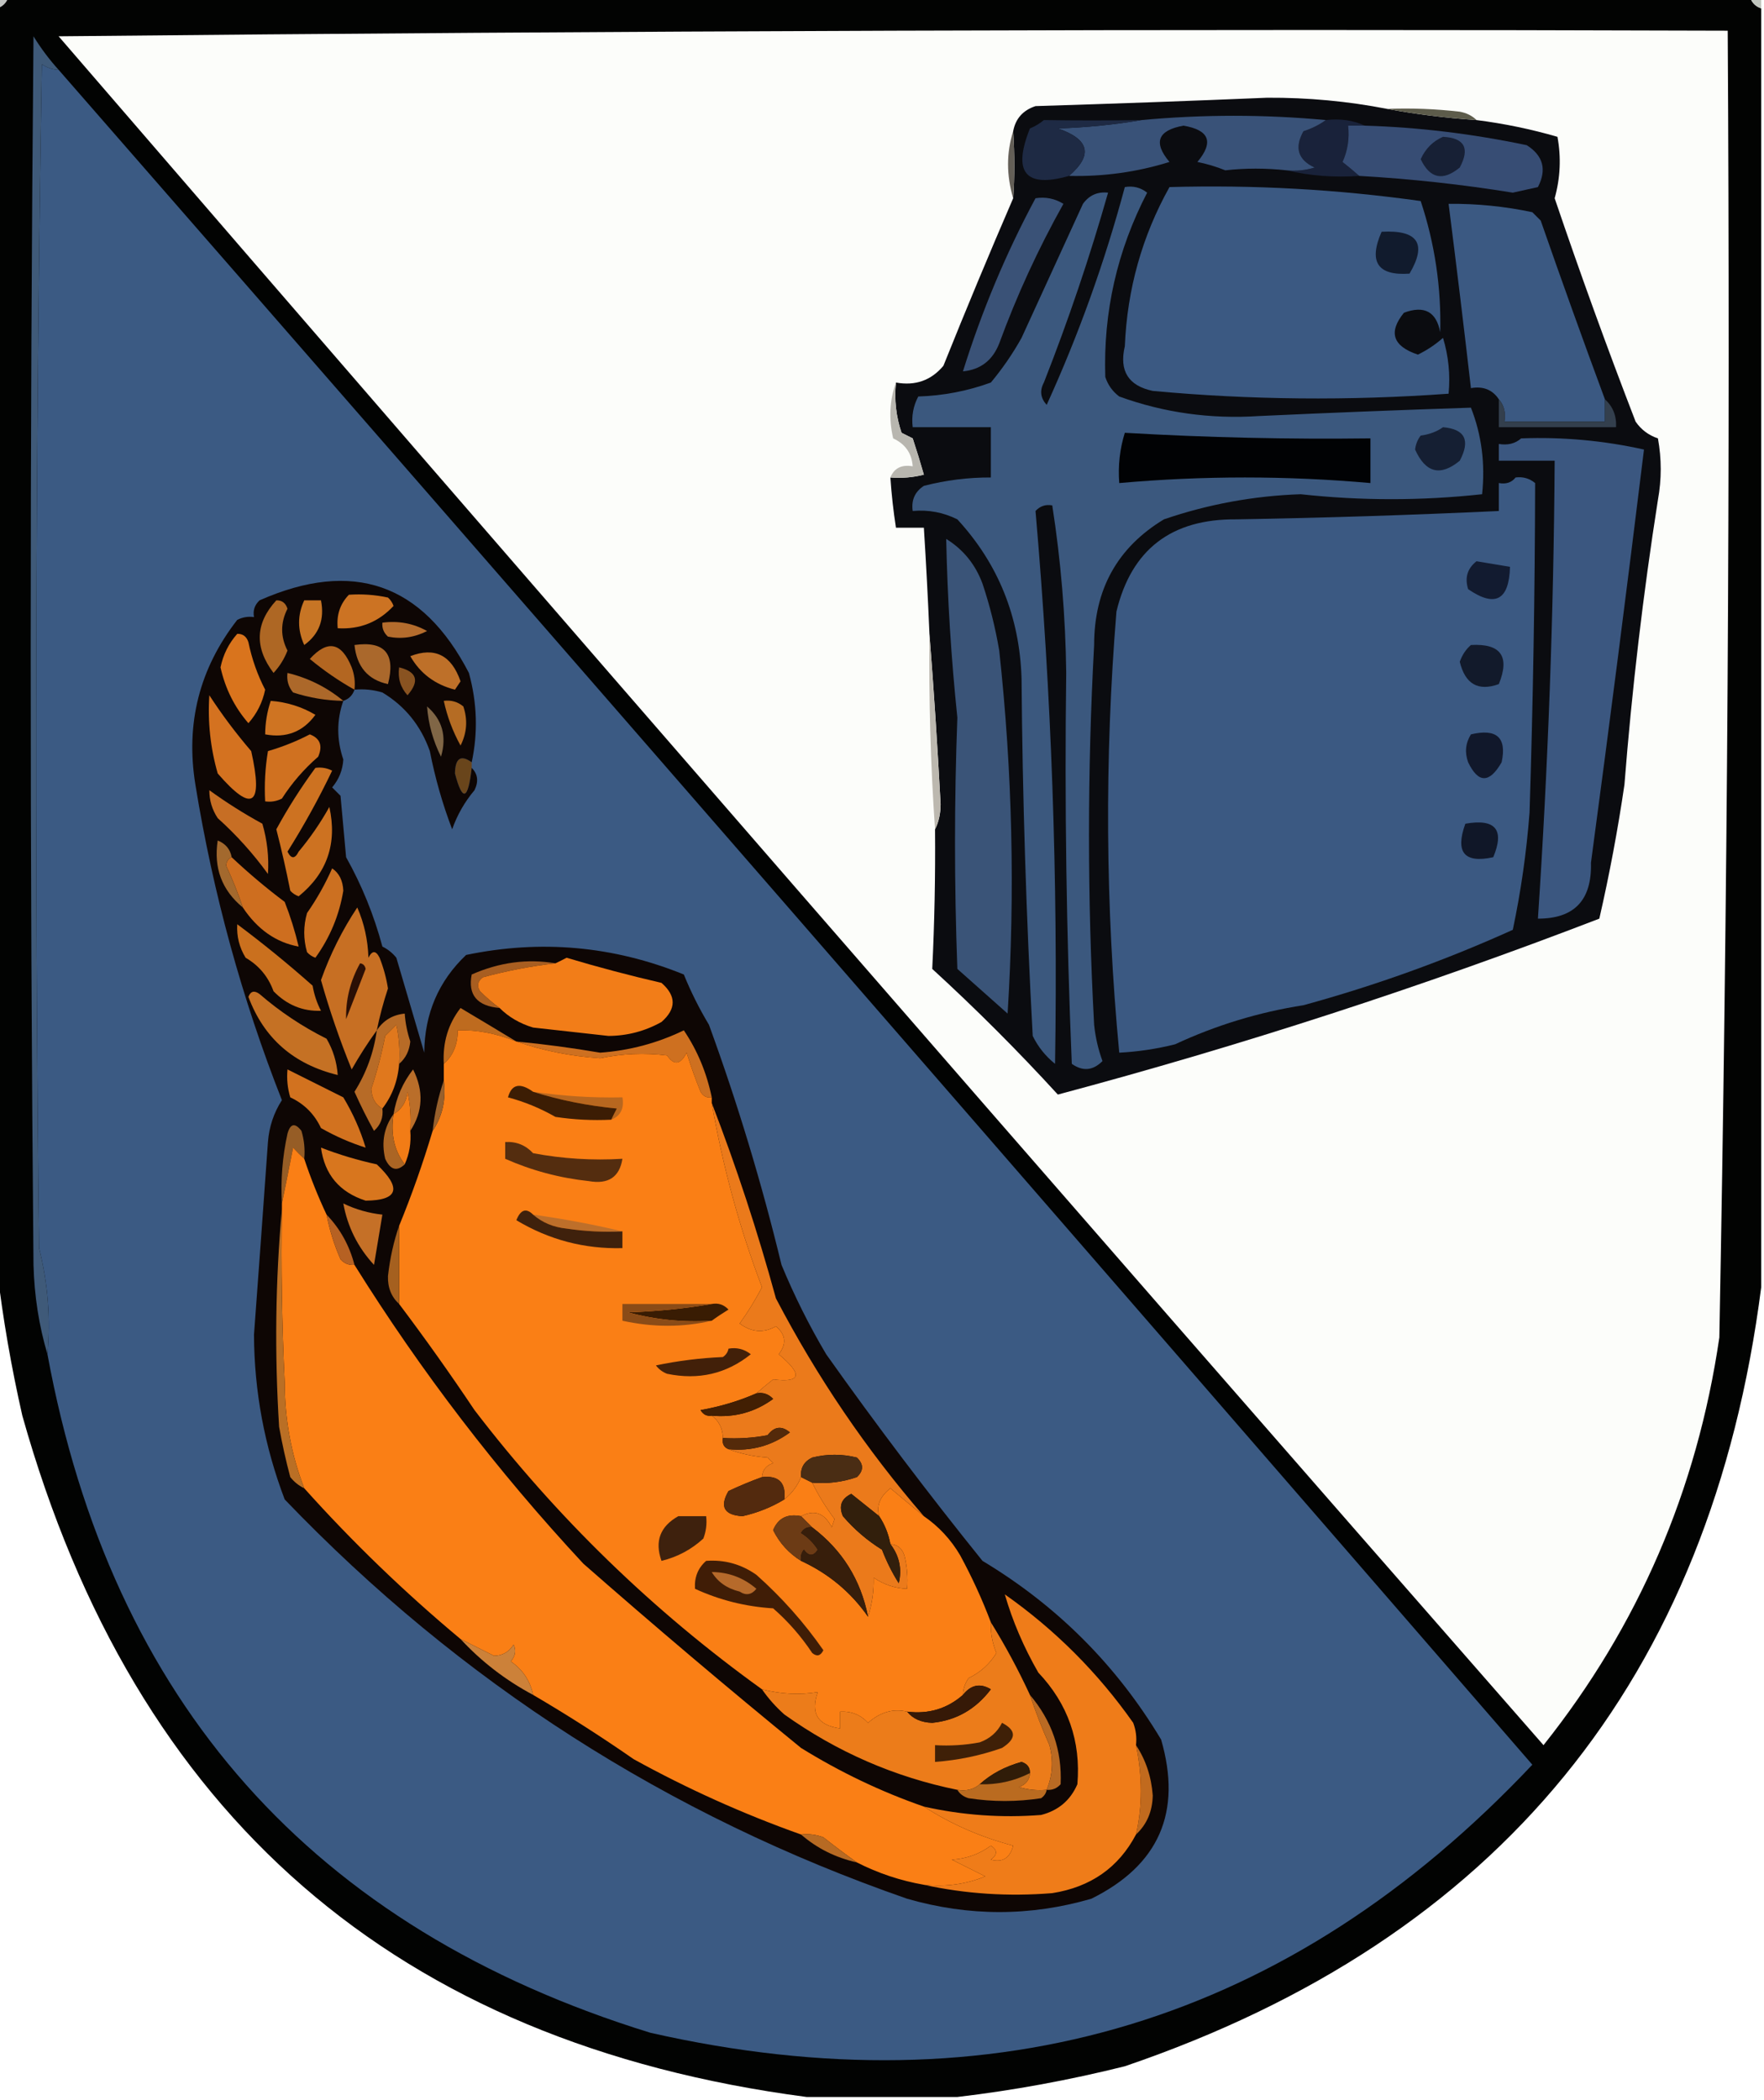 <?xml version="1.0" encoding="UTF-8"?>
<!DOCTYPE svg PUBLIC "-//W3C//DTD SVG 1.1//EN" "http://www.w3.org/Graphics/SVG/1.1/DTD/svg11.dtd">
<svg xmlns="http://www.w3.org/2000/svg" version="1.1" width="316px" height="376px" style="shape-rendering:geometricPrecision; text-rendering:geometricPrecision; image-rendering:optimizeQuality; fill-rule:evenodd; clip-rule:evenodd" xmlns:xlink="http://www.w3.org/1999/xlink">
<g><path style="opacity:1" fill="#c1c4c1" d="M -0.5,-0.5 C 0.167,-0.5 0.833,-0.5 1.5,-0.5C 1.167,0.5 0.5,1.167 -0.5,1.5C -0.5,0.833 -0.5,0.167 -0.5,-0.5 Z"/></g>
<g><path style="opacity:1" fill="#020302" d="M 1.5,-0.5 C 105.5,-0.5 209.5,-0.5 313.5,-0.5C 313.833,0.5 314.5,1.167 315.5,1.5C 315.5,77.833 315.5,154.167 315.5,230.5C 306.495,300.667 268.495,347.167 201.5,370C 191.503,372.493 181.503,374.326 171.5,375.5C 162.5,375.5 153.5,375.5 144.5,375.5C 70.997,365.846 24.163,325.18 4,253.5C 2.016,244.766 0.516,236.099 -0.5,227.5C -0.5,152.167 -0.5,76.833 -0.5,1.5C 0.5,1.167 1.167,0.5 1.5,-0.5 Z"/></g>
<g><path style="opacity:1" fill="#c0c5bd" d="M 313.5,-0.5 C 314.167,-0.5 314.833,-0.5 315.5,-0.5C 315.5,0.167 315.5,0.833 315.5,1.5C 314.5,1.167 313.833,0.5 313.5,-0.5 Z"/></g>
<g><path style="opacity:1" fill="#fcfdfa" d="M 10.5,6.5 C 109.999,5.501 209.665,5.167 309.5,5.5C 309.97,83.52 309.47,161.52 308,239.5C 303.996,266.821 293.496,291.155 276.5,312.5C 187.314,210.668 98.647,108.668 10.5,6.5 Z"/></g>
<g><path style="opacity:1" fill="#0b0c10" d="M 248.5,19.5 C 253.658,20.458 258.991,21.125 264.5,21.5C 269.435,22.127 274.268,23.127 279,24.5C 279.681,28.202 279.515,31.869 278.5,35.5C 283.065,48.956 287.898,62.29 293,75.5C 293.991,76.939 295.324,77.939 297,78.5C 297.667,82.167 297.667,85.833 297,89.5C 294.342,106.422 292.342,123.422 291,140.5C 289.822,148.549 288.322,156.549 286.5,164.5C 254.714,176.728 222.381,187.228 189.5,196C 182.333,188.167 174.833,180.667 167,173.5C 167.405,165.226 167.572,156.893 167.5,148.5C 168.158,147.207 168.492,145.707 168.5,144C 167.947,133.671 167.28,123.504 166.5,113.5C 166.233,107.162 165.9,100.829 165.5,94.5C 163.833,94.5 162.167,94.5 160.5,94.5C 160.037,91.518 159.704,88.518 159.5,85.5C 161.527,85.662 163.527,85.496 165.5,85C 164.887,82.853 164.221,80.686 163.5,78.5C 162.833,78.167 162.167,77.833 161.5,77.5C 160.516,74.572 160.183,71.572 160.5,68.5C 163.97,69.125 166.804,68.125 169,65.5C 173.087,55.319 177.254,45.319 181.5,35.5C 181.772,31.723 181.772,27.723 181.5,23.5C 181.916,21.247 183.249,19.747 185.5,19C 199.336,18.578 213.17,18.078 227,17.5C 234.286,17.459 241.452,18.126 248.5,19.5 Z"/></g>
<g><path style="opacity:1" fill="#5d5c4b" d="M 248.5,19.5 C 252.846,19.334 257.179,19.501 261.5,20C 262.737,20.232 263.737,20.732 264.5,21.5C 258.991,21.125 253.658,20.458 248.5,19.5 Z"/></g>
<g><path style="opacity:1" fill="#19223a" d="M 237.5,21.5 C 240.059,21.198 242.393,21.532 244.5,22.5C 243.5,22.5 242.5,22.5 241.5,22.5C 241.756,24.793 241.423,26.959 240.5,29C 241.571,29.852 242.571,30.685 243.5,31.5C 238.968,31.818 234.634,31.485 230.5,30.5C 232.199,30.66 233.866,30.494 235.5,30C 232.519,28.62 231.853,26.454 233.5,23.5C 235.026,23.006 236.359,22.339 237.5,21.5 Z"/></g>
<g><path style="opacity:1" fill="#645f57" d="M 181.5,23.5 C 181.772,27.723 181.772,31.723 181.5,35.5C 180.274,31.367 180.274,27.367 181.5,23.5 Z"/></g>
<g><path style="opacity:1" fill="#3b5a83" d="M 10.5,12.5 C 98.722,113.55 186.722,214.716 274.5,316C 231.058,362.031 178.391,378.031 116.5,364C 55.972,345.306 19.973,304.806 8.5,242.5C 9.088,236.17 8.588,229.836 7,223.5C 6.167,152.831 6.333,82.164 7.5,11.5C 8.417,12.127 9.417,12.461 10.5,12.5 Z"/></g>
<g><path style="opacity:1" fill="#395278" d="M 237.5,21.5 C 236.359,22.339 235.026,23.006 233.5,23.5C 231.853,26.454 232.519,28.62 235.5,30C 233.866,30.494 232.199,30.66 230.5,30.5C 226.742,30.093 223.076,30.093 219.5,30.5C 217.885,29.846 216.218,29.346 214.5,29C 217.477,25.447 216.643,23.28 212,22.5C 207.388,23.342 206.554,25.509 209.5,29C 203.717,30.807 197.717,31.641 191.5,31.5C 195.834,27.764 195.167,24.931 189.5,23C 194.684,22.826 199.684,22.326 204.5,21.5C 215.518,20.478 226.518,20.478 237.5,21.5 Z"/></g>
<g><path style="opacity:1" fill="#1e2a44" d="M 204.5,21.5 C 199.684,22.326 194.684,22.826 189.5,23C 195.167,24.931 195.834,27.764 191.5,31.5C 183.682,33.72 181.348,30.886 184.5,23C 185.416,22.626 186.25,22.126 187,21.5C 192.622,21.589 198.456,21.589 204.5,21.5 Z"/></g>
<g><path style="opacity:1" fill="#374d74" d="M 244.5,22.5 C 254.088,22.786 263.754,23.953 273.5,26C 276.45,27.878 277.117,30.378 275.5,33.5C 274,33.833 272.5,34.167 271,34.5C 261.88,33.024 252.714,32.024 243.5,31.5C 242.571,30.685 241.571,29.852 240.5,29C 241.423,26.959 241.756,24.793 241.5,22.5C 242.5,22.5 243.5,22.5 244.5,22.5 Z"/></g>
<g><path style="opacity:1" fill="#172035" d="M 258.5,24.5 C 262.35,24.701 263.35,26.534 261.5,30C 258.479,32.483 256.146,31.983 254.5,28.5C 255.368,26.603 256.701,25.27 258.5,24.5 Z"/></g>
<g><path style="opacity:1" fill="#3f5a79" d="M 10.5,12.5 C 9.417,12.461 8.417,12.127 7.5,11.5C 6.333,82.164 6.167,152.831 7,223.5C 8.588,229.836 9.088,236.17 8.5,242.5C 6.983,237.414 6.15,232.081 6,226.5C 5.333,153.167 5.333,79.833 6,6.5C 7.332,8.66 8.832,10.66 10.5,12.5 Z"/></g>
<g><path style="opacity:1" fill="#3b5982" d="M 209.5,33.5 C 224.588,33.074 239.588,33.908 254.5,36C 257.03,43.622 258.196,51.455 258,59.5C 257.31,55.81 255.143,54.643 251.5,56C 248.664,59.495 249.497,61.995 254,63.5C 255.626,62.711 257.126,61.711 258.5,60.5C 259.487,63.768 259.82,67.102 259.5,70.5C 241.654,71.787 223.988,71.62 206.5,70C 202.129,69.079 200.463,66.412 201.5,62C 201.926,51.784 204.593,42.284 209.5,33.5 Z"/></g>
<g><path style="opacity:1" fill="#111b2d" d="M 247.5,41.5 C 254.004,41.138 255.671,43.638 252.5,49C 246.785,49.401 245.119,46.901 247.5,41.5 Z"/></g>
<g><path style="opacity:1" fill="#3b5982" d="M 287.5,71.5 C 287.5,72.833 287.5,74.167 287.5,75.5C 281.5,75.5 275.5,75.5 269.5,75.5C 269.768,73.901 269.434,72.568 268.5,71.5C 267.365,69.787 265.698,69.12 263.5,69.5C 262.232,58.483 260.898,47.483 259.5,36.5C 264.552,36.45 269.552,36.95 274.5,38C 275,38.5 275.5,39 276,39.5C 279.773,50.329 283.606,60.995 287.5,71.5 Z"/></g>
<g><path style="opacity:1" fill="#3a5277" d="M 185.5,35.5 C 187.288,35.215 188.955,35.548 190.5,36.5C 185.983,44.564 182.15,52.897 179,61.5C 177.809,64.534 175.642,66.201 172.5,66.5C 175.88,55.671 180.214,45.338 185.5,35.5 Z"/></g>
<g><path style="opacity:1" fill="#333f4d" d="M 268.5,71.5 C 269.434,72.568 269.768,73.901 269.5,75.5C 275.5,75.5 281.5,75.5 287.5,75.5C 287.5,74.167 287.5,72.833 287.5,71.5C 288.931,72.78 289.598,74.447 289.5,76.5C 282.5,76.5 275.5,76.5 268.5,76.5C 268.5,74.833 268.5,73.167 268.5,71.5 Z"/></g>
<g><path style="opacity:1" fill="#b8b6af" d="M 160.5,68.5 C 160.183,71.572 160.516,74.572 161.5,77.5C 162.167,77.833 162.833,78.167 163.5,78.5C 164.221,80.686 164.887,82.853 165.5,85C 163.527,85.496 161.527,85.662 159.5,85.5C 160.183,83.823 161.517,83.157 163.5,83.5C 163.338,81.176 162.172,79.509 160,78.5C 159.192,74.973 159.359,71.64 160.5,68.5 Z"/></g>
<g><path style="opacity:1" fill="#3b5982" d="M 271.5,85.5 C 272.822,85.33 273.989,85.663 275,86.5C 274.96,106.162 274.626,125.828 274,145.5C 273.458,152.605 272.458,159.605 271,166.5C 258.868,171.981 246.368,176.481 233.5,180C 225.5,181.25 217.833,183.583 210.5,187C 207.207,187.826 203.874,188.326 200.5,188.5C 198.01,162.215 197.843,135.882 200,109.5C 202.682,98.386 209.849,92.886 221.5,93C 237.184,92.735 252.85,92.235 268.5,91.5C 268.5,89.833 268.5,88.167 268.5,86.5C 269.791,86.737 270.791,86.404 271.5,85.5 Z"/></g>
<g><path style="opacity:1" fill="#3b587e" d="M 201.5,33.5 C 202.978,33.238 204.311,33.571 205.5,34.5C 200.127,44.867 197.627,55.867 198,67.5C 198.465,68.931 199.299,70.097 200.5,71C 208.497,73.902 216.83,75.069 225.5,74.5C 238.187,73.915 250.853,73.415 263.5,73C 265.414,77.858 266.081,83.025 265.5,88.5C 254.65,89.682 243.817,89.682 233,88.5C 224.597,88.786 216.43,90.286 208.5,93C 200.17,98.04 196.004,105.539 196,115.5C 194.773,138.136 194.773,160.803 196,183.5C 196.236,185.764 196.736,187.931 197.5,190C 195.798,191.718 193.965,191.885 192,190.5C 191.032,167.251 190.698,143.917 191,120.5C 190.878,110.416 190.044,100.416 188.5,90.5C 187.325,90.281 186.325,90.614 185.5,91.5C 188.369,124.412 189.536,157.412 189,190.5C 187.287,189.122 185.953,187.455 185,185.5C 183.837,164.186 183.17,142.853 183,121.5C 182.659,110.455 178.826,100.955 171.5,93C 168.986,91.748 166.32,91.248 163.5,91.5C 163.227,89.549 163.893,88.049 165.5,87C 169.44,85.985 173.44,85.485 177.5,85.5C 177.5,82.5 177.5,79.5 177.5,76.5C 172.833,76.5 168.167,76.5 163.5,76.5C 163.261,74.533 163.594,72.7 164.5,71C 168.991,70.855 173.324,70.022 177.5,68.5C 179.58,66.007 181.414,63.34 183,60.5C 186.672,52.49 190.339,44.49 194,36.5C 195.11,34.963 196.61,34.297 198.5,34.5C 195.23,45.999 191.397,57.332 187,68.5C 186.219,69.944 186.386,71.277 187.5,72.5C 193.23,59.934 197.897,46.934 201.5,33.5 Z"/></g>
<g><path style="opacity:1" fill="#151f33" d="M 258.5,76.5 C 262.438,76.843 263.438,78.843 261.5,82.5C 258.041,85.351 255.375,84.684 253.5,80.5C 253.608,79.558 253.941,78.725 254.5,78C 256.058,77.79 257.391,77.29 258.5,76.5 Z"/></g>
<g><path style="opacity:1" fill="#010204" d="M 201.5,77.5 C 216.149,78.351 230.816,78.685 245.5,78.5C 245.5,81.167 245.5,83.833 245.5,86.5C 230.5,85.167 215.5,85.167 200.5,86.5C 200.264,83.391 200.597,80.391 201.5,77.5 Z"/></g>
<g><path style="opacity:1" fill="#3b5780" d="M 272.5,78.5 C 279.937,78.221 287.27,78.888 294.5,80.5C 291.475,105.195 288.308,129.862 285,154.5C 285.186,161.179 282.019,164.512 275.5,164.5C 277.325,137.212 278.325,109.878 278.5,82.5C 275.167,82.5 271.833,82.5 268.5,82.5C 268.5,81.5 268.5,80.5 268.5,79.5C 270.099,79.768 271.432,79.434 272.5,78.5 Z"/></g>
<g><path style="opacity:1" fill="#121b30" d="M 264.5,100.5 C 266.5,100.833 268.5,101.167 270.5,101.5C 270.336,107.488 267.836,108.821 263,105.5C 262.36,103.457 262.86,101.79 264.5,100.5 Z"/></g>
<g><path style="opacity:1" fill="#121a2b" d="M 263.5,115.5 C 268.849,115.198 270.516,117.531 268.5,122.5C 264.803,123.837 262.47,122.503 261.5,118.5C 261.942,117.261 262.609,116.261 263.5,115.5 Z"/></g>
<g><path style="opacity:1" fill="#3a5478" d="M 169.5,96.5 C 172.559,98.397 174.726,101.064 176,104.5C 177.313,108.42 178.313,112.42 179,116.5C 181.359,138.129 181.859,159.796 180.5,181.5C 177.5,178.833 174.5,176.167 171.5,173.5C 170.939,158.395 170.939,143.395 171.5,128.5C 170.392,117.886 169.725,107.22 169.5,96.5 Z"/></g>
<g><path style="opacity:1" fill="#bcb8af" d="M 166.5,113.5 C 167.28,123.504 167.947,133.671 168.5,144C 168.492,145.707 168.158,147.207 167.5,148.5C 166.698,136.852 166.365,125.185 166.5,113.5 Z"/></g>
<g><path style="opacity:1" fill="#11182b" d="M 263.5,131.5 C 268.123,130.408 269.956,132.075 269,136.5C 266.819,140.29 264.819,140.29 263,136.5C 262.36,134.735 262.527,133.068 263.5,131.5 Z"/></g>
<g><path style="opacity:1" fill="#69451b" d="M 84.5,136.5 C 84.5,136.833 84.5,137.167 84.5,137.5C 83.849,143.3 82.849,143.634 81.5,138.5C 81.547,135.761 82.547,135.095 84.5,136.5 Z"/></g>
<g><path style="opacity:1" fill="#101728" d="M 262.5,147.5 C 267.894,146.554 269.561,148.554 267.5,153.5C 262.309,154.636 260.642,152.636 262.5,147.5 Z"/></g>
<g><path style="opacity:1" fill="#0e0604" d="M 84.5,136.5 C 82.547,135.095 81.547,135.761 81.5,138.5C 82.849,143.634 83.849,143.3 84.5,137.5C 85.598,138.601 85.765,139.934 85,141.5C 83.234,143.596 81.901,145.929 81,148.5C 79.282,144.005 77.949,139.338 77,134.5C 75.388,129.94 72.555,126.44 68.5,124C 66.866,123.506 65.199,123.34 63.5,123.5C 63.167,124.5 62.5,125.167 61.5,125.5C 60.293,128.941 60.293,132.441 61.5,136C 61.385,137.895 60.718,139.562 59.5,141C 60,141.5 60.5,142 61,142.5C 61.333,146.167 61.667,149.833 62,153.5C 64.817,158.512 66.984,163.846 68.5,169.5C 69.478,169.977 70.311,170.643 71,171.5C 72.672,177.218 74.339,182.885 76,188.5C 76.059,181.523 78.559,175.689 83.5,171C 96.886,168.218 109.886,169.385 122.5,174.5C 123.758,177.6 125.258,180.6 127,183.5C 132.129,197.558 136.463,211.891 140,226.5C 142.287,232.029 144.953,237.362 148,242.5C 156.949,255.117 166.283,267.45 176,279.5C 189.358,287.525 200.025,298.192 208,311.5C 211.776,324.511 207.609,334.011 195.5,340C 184.543,343.181 173.543,343.181 162.5,340C 119.59,325.084 82.424,301.251 51,268.5C 47.377,258.97 45.543,249.137 45.5,239C 46.347,227.56 47.181,216.06 48,204.5C 48.21,201.766 49.044,199.266 50.5,197C 43.337,178.826 38.17,159.993 35,140.5C 33.225,129.535 35.725,119.702 42.5,111C 43.448,110.517 44.448,110.351 45.5,110.5C 45.281,109.325 45.614,108.325 46.5,107.5C 63.196,100.124 75.696,104.457 84,120.5C 85.472,125.865 85.639,131.199 84.5,136.5 Z"/></g>
<g><path style="opacity:1" fill="#cc7021" d="M 59.5,155.5 C 60.748,156.334 61.415,157.667 61.5,159.5C 60.771,163.894 59.104,167.894 56.5,171.5C 55.914,171.291 55.414,170.957 55,170.5C 54.333,168.167 54.333,165.833 55,163.5C 56.765,160.968 58.265,158.301 59.5,155.5 Z"/></g>
<g><path style="opacity:1" fill="#ce6e1f" d="M 41.5,153.5 C 44.501,156.332 47.667,158.998 51,161.5C 52.021,164.105 52.855,166.772 53.5,169.5C 49.447,168.761 46.114,166.427 43.5,162.5C 42.651,159.965 41.651,157.465 40.5,155C 40.57,154.235 40.903,153.735 41.5,153.5 Z"/></g>
<g><path style="opacity:1" fill="#cd7221" d="M 56.5,137.5 C 57.552,137.351 58.552,137.517 59.5,138C 57.115,142.988 54.448,147.821 51.5,152.5C 52.167,153.833 52.833,153.833 53.5,152.5C 55.58,150.007 57.414,147.341 59,144.5C 60.434,151.034 58.601,156.367 53.5,160.5C 52.914,160.291 52.414,159.957 52,159.5C 51.268,155.806 50.435,152.139 49.5,148.5C 51.568,144.705 53.901,141.039 56.5,137.5 Z"/></g>
<g><path style="opacity:1" fill="#a3692e" d="M 41.5,153.5 C 40.903,153.735 40.57,154.235 40.5,155C 41.651,157.465 42.651,159.965 43.5,162.5C 39.746,159.411 38.246,155.411 39,150.5C 40.417,151.078 41.25,152.078 41.5,153.5 Z"/></g>
<g><path style="opacity:1" fill="#c76e24" d="M 37.5,141.5 C 40.536,143.702 43.703,145.702 47,147.5C 47.868,150.485 48.201,153.485 48,156.5C 45.37,152.868 42.37,149.535 39,146.5C 37.991,144.975 37.491,143.308 37.5,141.5 Z"/></g>
<g><path style="opacity:1" fill="#d07120" d="M 55.5,131.5 C 57.344,132.204 57.844,133.537 57,135.5C 54.46,137.705 52.293,140.205 50.5,143C 49.552,143.483 48.552,143.649 47.5,143.5C 47.335,140.482 47.502,137.482 48,134.5C 50.672,133.718 53.172,132.718 55.5,131.5 Z"/></g>
<g><path style="opacity:1" fill="#d47220" d="M 37.5,124.5 C 39.736,127.944 42.236,131.277 45,134.5C 47.204,144.327 45.204,145.66 39,138.5C 37.691,133.934 37.191,129.267 37.5,124.5 Z"/></g>
<g><path style="opacity:1" fill="#b56c24" d="M 79.5,125.5 C 80.822,125.33 81.989,125.663 83,126.5C 83.814,128.902 83.647,131.235 82.5,133.5C 81.103,130.974 80.103,128.308 79.5,125.5 Z"/></g>
<g><path style="opacity:1" fill="#806646" d="M 76.5,126.5 C 79.236,128.858 80.07,131.858 79,135.5C 77.57,132.647 76.737,129.647 76.5,126.5 Z"/></g>
<g><path style="opacity:1" fill="#cf7422" d="M 48.5,125.5 C 51.392,125.721 54.059,126.554 56.5,128C 54.281,131.045 51.281,132.211 47.5,131.5C 47.517,129.435 47.85,127.435 48.5,125.5 Z"/></g>
<g><path style="opacity:1" fill="#d9741d" d="M 42.5,113.5 C 43.497,113.47 44.164,113.97 44.5,115C 45.124,118.015 46.124,120.849 47.5,123.5C 47.03,125.774 46.03,127.774 44.5,129.5C 42.022,126.657 40.356,123.323 39.5,119.5C 39.984,117.199 40.984,115.199 42.5,113.5 Z"/></g>
<g><path style="opacity:1" fill="#ac682a" d="M 61.5,125.5 C 58.432,125.453 55.432,124.953 52.5,124C 51.663,122.989 51.33,121.822 51.5,120.5C 55.251,121.412 58.584,123.078 61.5,125.5 Z"/></g>
<g><path style="opacity:1" fill="#895321" d="M 71.5,119.5 C 74.709,120.297 75.209,121.963 73,124.5C 71.731,123.095 71.231,121.429 71.5,119.5 Z"/></g>
<g><path style="opacity:1" fill="#be7029" d="M 73.5,117.5 C 77.873,115.809 80.873,117.309 82.5,122C 82.167,122.5 81.833,123 81.5,123.5C 77.938,122.594 75.272,120.594 73.5,117.5 Z"/></g>
<g><path style="opacity:1" fill="#b36621" d="M 63.5,123.5 C 60.688,121.924 58.022,120.09 55.5,118C 58.683,114.499 61.183,114.999 63,119.5C 63.49,120.793 63.657,122.127 63.5,123.5 Z"/></g>
<g><path style="opacity:1" fill="#aa682c" d="M 63.5,115.5 C 68.906,114.735 70.906,117.069 69.5,122.5C 65.915,121.734 63.915,119.401 63.5,115.5 Z"/></g>
<g><path style="opacity:1" fill="#ae6724" d="M 49.5,107.5 C 50.497,107.47 51.164,107.97 51.5,109C 50.227,111.516 50.227,114.016 51.5,116.5C 50.917,118.002 50.084,119.335 49,120.5C 45.553,115.948 45.72,111.614 49.5,107.5 Z"/></g>
<g><path style="opacity:1" fill="#b46c2d" d="M 68.5,111.5 C 71.397,111.125 74.063,111.625 76.5,113C 74.246,114.15 71.913,114.484 69.5,114C 68.748,113.329 68.414,112.496 68.5,111.5 Z"/></g>
<g><path style="opacity:1" fill="#c77525" d="M 54.5,107.5 C 55.5,107.5 56.5,107.5 57.5,107.5C 58.172,110.908 57.172,113.575 54.5,115.5C 53.271,112.801 53.271,110.135 54.5,107.5 Z"/></g>
<g><path style="opacity:1" fill="#cc7323" d="M 62.5,106.5 C 64.857,106.337 67.19,106.503 69.5,107C 69.957,107.414 70.291,107.914 70.5,108.5C 67.8,111.4 64.467,112.734 60.5,112.5C 60.252,110.142 60.919,108.142 62.5,106.5 Z"/></g>
<g><path style="opacity:1" fill="#ca701e" d="M 42.5,165.5 C 47.126,168.954 51.626,172.621 56,176.5C 56.273,178.101 56.773,179.601 57.5,181C 54.222,181.117 51.389,179.95 49,177.5C 48.057,174.891 46.39,172.891 44,171.5C 42.872,169.655 42.372,167.655 42.5,165.5 Z"/></g>
<g><path style="opacity:1" fill="#a85e21" d="M 99.5,172.5 C 95.109,173.008 90.775,173.842 86.5,175C 85.549,175.718 85.383,176.551 86,177.5C 87.145,178.636 88.312,179.636 89.5,180.5C 85.457,180.147 83.79,178.147 84.5,174.5C 89.478,172.311 94.478,171.644 99.5,172.5 Z"/></g>
<g><path style="opacity:1" fill="#f27d18" d="M 89.5,180.5 C 88.312,179.636 87.145,178.636 86,177.5C 85.383,176.551 85.549,175.718 86.5,175C 90.775,173.842 95.109,173.008 99.5,172.5C 100.15,172.196 100.817,171.863 101.5,171.5C 107.119,173.181 112.786,174.681 118.5,176C 121.167,178.333 121.167,180.667 118.5,183C 115.55,184.65 112.383,185.483 109,185.5C 104.5,185 100,184.5 95.5,184C 93.121,183.284 91.121,182.117 89.5,180.5 Z"/></g>
<g><path style="opacity:1" fill="#c76f23" d="M 67.5,184.5 C 65.919,186.674 64.419,189.007 63,191.5C 60.855,186.224 59.022,180.89 57.5,175.5C 59.153,170.862 61.319,166.528 64,162.5C 65.232,165.3 65.898,168.3 66,171.5C 66.667,170.167 67.333,170.167 68,171.5C 68.704,173.278 69.204,175.112 69.5,177C 68.678,179.472 68.011,181.972 67.5,184.5 Z"/></g>
<g><path style="opacity:1" fill="#2b0f05" d="M 64.5,172.5 C 65.043,172.56 65.376,172.893 65.5,173.5C 64.333,176.5 63.167,179.5 62,182.5C 61.916,178.981 62.75,175.647 64.5,172.5 Z"/></g>
<g><path style="opacity:1" fill="#ce7020" d="M 127.5,196.5 C 126.624,196.631 125.957,196.298 125.5,195.5C 124.568,193.205 123.735,190.871 123,188.5C 121.915,190.657 120.749,190.824 119.5,189C 115.486,188.501 111.486,188.667 107.5,189.5C 102.238,189.137 97.238,188.137 92.5,186.5C 97.516,186.978 102.516,187.645 107.5,188.5C 112.771,188.123 117.771,186.79 122.5,184.5C 124.926,188.094 126.593,192.094 127.5,196.5 Z"/></g>
<g><path style="opacity:1" fill="#c57124" d="M 44.5,178.5 C 44.897,177.475 45.563,177.308 46.5,178C 50.156,181.163 54.156,183.829 58.5,186C 59.669,188.007 60.335,190.173 60.5,192.5C 52.596,190.579 47.263,185.913 44.5,178.5 Z"/></g>
<g><path style="opacity:1" fill="#be6b1f" d="M 92.5,186.5 C 88.923,185.051 85.423,184.384 82,184.5C 81.998,187.051 81.164,189.051 79.5,190.5C 79.282,186.685 80.282,183.352 82.5,180.5C 85.929,182.539 89.263,184.539 92.5,186.5 Z"/></g>
<g><path style="opacity:1" fill="#b76b27" d="M 71.5,190.5 C 71.663,188.143 71.497,185.81 71,183.5C 70.333,184.167 69.667,184.833 69,185.5C 68.373,188.716 67.539,191.883 66.5,195C 66.608,196.681 67.275,197.848 68.5,198.5C 68.688,200.103 68.188,201.437 67,202.5C 65.744,200.246 64.577,197.912 63.5,195.5C 65.62,192.143 66.953,188.476 67.5,184.5C 68.67,182.721 70.336,181.721 72.5,181.5C 72.62,183.199 72.954,184.865 73.5,186.5C 73.332,188.171 72.665,189.504 71.5,190.5 Z"/></g>
<g><path style="opacity:1" fill="#e0781d" d="M 71.5,190.5 C 71.267,193.542 70.267,196.208 68.5,198.5C 67.275,197.848 66.608,196.681 66.5,195C 67.539,191.883 68.373,188.716 69,185.5C 69.667,184.833 70.333,184.167 71,183.5C 71.497,185.81 71.663,188.143 71.5,190.5 Z"/></g>
<g><path style="opacity:1" fill="#fa7f15" d="M 92.5,186.5 C 97.238,188.137 102.238,189.137 107.5,189.5C 111.486,188.667 115.486,188.501 119.5,189C 120.749,190.824 121.915,190.657 123,188.5C 123.735,190.871 124.568,193.205 125.5,195.5C 125.957,196.298 126.624,196.631 127.5,196.5C 127.5,196.833 127.5,197.167 127.5,197.5C 129.468,208.878 132.468,219.878 136.5,230.5C 135.307,232.788 133.973,234.955 132.5,237C 134.624,238.582 136.79,238.749 139,237.5C 140.772,238.99 140.939,240.657 139.5,242.5C 143.858,246.135 143.525,247.635 138.5,247C 137.429,247.852 136.429,248.685 135.5,249.5C 132.401,250.865 129.068,251.865 125.5,252.5C 125.957,253.298 126.624,253.631 127.5,253.5C 128.806,254.467 129.473,255.801 129.5,257.5C 129.328,258.492 129.662,259.158 130.5,259.5C 132.631,260.314 134.964,260.814 137.5,261C 137.833,261.333 138.167,261.667 138.5,262C 137.244,262.417 136.577,263.25 136.5,264.5C 134.488,265.228 132.488,266.062 130.5,267C 128.882,269.8 129.715,271.3 133,271.5C 135.708,270.891 138.208,269.891 140.5,268.5C 141.857,267.41 142.857,266.076 143.5,264.5C 144.167,264.833 144.833,265.167 145.5,265.5C 146.624,267.792 147.957,269.958 149.5,272C 149.333,272.5 149.167,273 149,273.5C 147.711,270.926 145.878,270.259 143.5,271.5C 141.052,271.01 139.385,271.843 138.5,274C 139.65,276.316 141.317,278.15 143.5,279.5C 148.448,281.789 152.448,285.122 155.5,289.5C 156.231,287.197 156.564,284.864 156.5,282.5C 158.323,283.747 160.323,284.414 162.5,284.5C 162.662,282.473 162.495,280.473 162,278.5C 161.583,277.244 160.75,276.577 159.5,276.5C 159.169,274.678 158.502,273.011 157.5,271.5C 156.957,269.657 157.624,267.99 159.5,266.5C 161.519,268.19 163.519,269.856 165.5,271.5C 168.168,273.336 170.334,275.669 172,278.5C 174.119,282.402 175.952,286.402 177.5,290.5C 177.433,292.401 177.767,294.234 178.5,296C 177.279,297.982 175.612,299.482 173.5,300.5C 172.873,301.417 172.539,302.417 172.5,303.5C 169.671,305.978 166.338,306.978 162.5,306.5C 160.035,305.904 157.702,306.57 155.5,308.5C 154.15,307.05 152.484,306.383 150.5,306.5C 150.5,307.5 150.5,308.5 150.5,309.5C 146.482,308.962 145.149,306.795 146.5,303C 143.227,303.534 139.893,303.367 136.5,302.5C 116.907,288.408 99.74,271.741 85,252.5C 80.644,245.991 76.144,239.658 71.5,233.5C 71.5,228.833 71.5,224.167 71.5,219.5C 73.779,213.94 75.779,208.274 77.5,202.5C 79.266,199.877 79.932,196.877 79.5,193.5C 79.5,192.5 79.5,191.5 79.5,190.5C 81.164,189.051 81.998,187.051 82,184.5C 85.423,184.384 88.923,185.051 92.5,186.5 Z"/></g>
<g><path style="opacity:1" fill="#ba6e2a" d="M 73.5,202.5 C 73.663,200.143 73.497,197.81 73,195.5C 72.8,197.32 71.966,198.653 70.5,199.5C 70.989,196.533 72.155,193.867 74,191.5C 75.935,195.361 75.768,199.027 73.5,202.5 Z"/></g>
<g><path style="opacity:1" fill="#d2721f" d="M 51.5,191.5 C 54.78,193.14 58.114,194.807 61.5,196.5C 63.23,199.37 64.564,202.37 65.5,205.5C 62.777,204.648 60.11,203.481 57.5,202C 56.333,199.5 54.5,197.667 52,196.5C 51.507,194.866 51.34,193.199 51.5,191.5 Z"/></g>
<g><path style="opacity:1" fill="#b8671f" d="M 95.5,195.5 C 100.797,196.275 106.13,196.608 111.5,196.5C 111.843,198.483 111.176,199.817 109.5,200.5C 109.804,199.85 110.137,199.183 110.5,198.5C 105.251,197.996 100.251,196.996 95.5,195.5 Z"/></g>
<g><path style="opacity:1" fill="#3c1d04" d="M 95.5,195.5 C 100.251,196.996 105.251,197.996 110.5,198.5C 110.137,199.183 109.804,199.85 109.5,200.5C 106.15,200.665 102.817,200.498 99.5,200C 96.794,198.452 93.96,197.286 91,196.5C 91.64,194.14 93.14,193.807 95.5,195.5 Z"/></g>
<g><path style="opacity:1" fill="#98602c" d="M 79.5,193.5 C 79.932,196.877 79.266,199.877 77.5,202.5C 77.858,199.311 78.525,196.311 79.5,193.5 Z"/></g>
<g><path style="opacity:1" fill="#f27c16" d="M 73.5,202.5 C 73.675,204.621 73.341,206.621 72.5,208.5C 70.612,206.012 69.945,203.012 70.5,199.5C 71.966,198.653 72.8,197.32 73,195.5C 73.497,197.81 73.663,200.143 73.5,202.5 Z"/></g>
<g><path style="opacity:1" fill="#ab6524" d="M 70.5,199.5 C 69.945,203.012 70.612,206.012 72.5,208.5C 71.09,209.828 69.924,209.495 69,207.5C 68.297,204.518 68.797,201.851 70.5,199.5 Z"/></g>
<g><path style="opacity:1" fill="#965d26" d="M 54.5,207.5 C 53.849,206.909 53.182,206.243 52.5,205.5C 51.833,208.977 51.166,212.311 50.5,215.5C 50.263,211.278 50.596,207.111 51.5,203C 52.01,201.174 52.844,201.007 54,202.5C 54.493,204.134 54.66,205.801 54.5,207.5 Z"/></g>
<g><path style="opacity:1" fill="#542d0f" d="M 90.5,204.5 C 92.484,204.383 94.15,205.05 95.5,206.5C 100.792,207.495 106.125,207.828 111.5,207.5C 110.981,210.775 108.981,212.108 105.5,211.5C 100.256,210.94 95.257,209.606 90.5,207.5C 90.5,206.5 90.5,205.5 90.5,204.5 Z"/></g>
<g><path style="opacity:1" fill="#d8761e" d="M 57.5,205.5 C 60.69,206.744 64.023,207.744 67.5,208.5C 72.02,212.777 71.353,214.944 65.5,215C 60.809,213.48 58.143,210.314 57.5,205.5 Z"/></g>
<g><path style="opacity:1" fill="#be6f2a" d="M 95.5,217.5 C 101.004,218.269 106.338,219.269 111.5,220.5C 108.15,220.665 104.817,220.498 101.5,220C 99.148,219.76 97.148,218.927 95.5,217.5 Z"/></g>
<g><path style="opacity:1" fill="#3f210c" d="M 95.5,217.5 C 97.148,218.927 99.148,219.76 101.5,220C 104.817,220.498 108.15,220.665 111.5,220.5C 111.5,221.5 111.5,222.5 111.5,223.5C 104.687,223.674 98.354,222.007 92.5,218.5C 93.257,216.596 94.257,216.263 95.5,217.5 Z"/></g>
<g><path style="opacity:1" fill="#c57027" d="M 61.5,215.5 C 63.701,216.566 66.035,217.233 68.5,217.5C 68.002,220.487 67.502,223.487 67,226.5C 64.096,223.358 62.262,219.691 61.5,215.5 Z"/></g>
<g><path style="opacity:1" fill="#fa7f15" d="M 54.5,207.5 C 55.645,210.942 56.979,214.275 58.5,217.5C 59.027,220.231 59.86,222.898 61,225.5C 61.671,226.252 62.504,226.586 63.5,226.5C 75.425,245.602 89.092,263.435 104.5,280C 117.314,291.237 130.314,302.237 143.5,313C 150.55,317.361 157.883,320.861 165.5,323.5C 170.362,326.641 175.696,328.974 181.5,330.5C 180.919,332.724 179.586,333.557 177.5,333C 178.711,332.107 178.711,331.274 177.5,330.5C 175.444,332.019 173.11,332.853 170.5,333C 172.5,334 174.5,335 176.5,336C 173.042,337.415 169.375,337.915 165.5,337.5C 161.285,336.762 157.285,335.428 153.5,333.5C 151.526,332.094 149.526,330.594 147.5,329C 146.207,328.51 144.873,328.343 143.5,328.5C 133.138,324.819 123.138,320.319 113.5,315C 107.586,310.897 101.586,307.063 95.5,303.5C 94.97,300.969 93.636,298.969 91.5,297.5C 92.326,296.549 92.492,295.549 92,294.5C 91.196,295.804 90.029,296.471 88.5,296.5C 86.489,295.481 84.489,294.481 82.5,293.5C 72.459,285.124 63.126,276.124 54.5,266.5C 52.171,260.475 51.005,254.141 51,247.5C 50.5,237.172 50.334,226.839 50.5,216.5C 50.5,216.167 50.5,215.833 50.5,215.5C 51.166,212.311 51.833,208.977 52.5,205.5C 53.182,206.243 53.849,206.909 54.5,207.5 Z"/></g>
<g><path style="opacity:1" fill="#b66123" d="M 58.5,217.5 C 60.924,220.008 62.59,223.008 63.5,226.5C 62.504,226.586 61.671,226.252 61,225.5C 59.86,222.898 59.027,220.231 58.5,217.5 Z"/></g>
<g><path style="opacity:1" fill="#a5601f" d="M 71.5,219.5 C 71.5,224.167 71.5,228.833 71.5,233.5C 70.102,232.223 69.436,230.557 69.5,228.5C 69.86,225.298 70.526,222.298 71.5,219.5 Z"/></g>
<g><path style="opacity:1" fill="#ba6f25" d="M 50.5,216.5 C 50.334,226.839 50.5,237.172 51,247.5C 51.005,254.141 52.171,260.475 54.5,266.5C 53.542,266.047 52.708,265.381 52,264.5C 51.206,261.529 50.539,258.529 50,255.5C 49.173,242.327 49.34,229.327 50.5,216.5 Z"/></g>
<g><path style="opacity:1" fill="#391c03" d="M 127.5,233.5 C 128.675,233.281 129.675,233.614 130.5,234.5C 129.398,235.176 128.398,235.842 127.5,236.5C 122.401,236.825 117.401,236.325 112.5,235C 117.684,234.826 122.684,234.326 127.5,233.5 Z"/></g>
<g><path style="opacity:1" fill="#8a4b17" d="M 127.5,233.5 C 122.684,234.326 117.684,234.826 112.5,235C 117.401,236.325 122.401,236.825 127.5,236.5C 122.311,237.702 116.977,237.702 111.5,236.5C 111.5,235.5 111.5,234.5 111.5,233.5C 116.833,233.5 122.167,233.5 127.5,233.5 Z"/></g>
<g><path style="opacity:1" fill="#422009" d="M 130.5,241.5 C 131.978,241.238 133.311,241.571 134.5,242.5C 130.14,246.001 125.14,247.167 119.5,246C 118.692,245.692 118.025,245.192 117.5,244.5C 121.459,243.673 125.459,243.173 129.5,243C 130.056,242.617 130.389,242.117 130.5,241.5 Z"/></g>
<g><path style="opacity:1" fill="#eb7a1b" d="M 127.5,197.5 C 131.886,208.856 135.72,220.523 139,232.5C 146.369,246.597 155.203,259.597 165.5,271.5C 163.519,269.856 161.519,268.19 159.5,266.5C 157.624,267.99 156.957,269.657 157.5,271.5C 155.852,270.19 154.186,268.857 152.5,267.5C 150.717,268.348 150.217,269.681 151,271.5C 153.039,273.874 155.372,275.874 158,277.5C 158.815,279.623 159.815,281.623 161,283.5C 161.609,280.935 161.109,278.601 159.5,276.5C 160.75,276.577 161.583,277.244 162,278.5C 162.495,280.473 162.662,282.473 162.5,284.5C 160.323,284.414 158.323,283.747 156.5,282.5C 156.564,284.864 156.231,287.197 155.5,289.5C 154.188,282.871 150.855,277.537 145.5,273.5C 144.833,272.833 144.167,272.167 143.5,271.5C 145.878,270.259 147.711,270.926 149,273.5C 149.167,273 149.333,272.5 149.5,272C 147.957,269.958 146.624,267.792 145.5,265.5C 148.249,265.726 150.916,265.393 153.5,264.5C 154.731,263.349 154.731,262.183 153.5,261C 150.833,260.333 148.167,260.333 145.5,261C 144.027,261.71 143.36,262.876 143.5,264.5C 142.857,266.076 141.857,267.41 140.5,268.5C 140.833,265.5 139.5,264.167 136.5,264.5C 136.577,263.25 137.244,262.417 138.5,262C 138.167,261.667 137.833,261.333 137.5,261C 134.964,260.814 132.631,260.314 130.5,259.5C 134.565,259.901 138.231,258.901 141.5,256.5C 140.045,255.255 138.711,255.422 137.5,257C 134.854,257.497 132.187,257.664 129.5,257.5C 129.473,255.801 128.806,254.467 127.5,253.5C 131.576,253.879 135.243,252.879 138.5,250.5C 137.675,249.614 136.675,249.281 135.5,249.5C 136.429,248.685 137.429,247.852 138.5,247C 143.525,247.635 143.858,246.135 139.5,242.5C 140.939,240.657 140.772,238.99 139,237.5C 136.79,238.749 134.624,238.582 132.5,237C 133.973,234.955 135.307,232.788 136.5,230.5C 132.468,219.878 129.468,208.878 127.5,197.5 Z"/></g>
<g><path style="opacity:1" fill="#421f03" d="M 135.5,249.5 C 136.675,249.281 137.675,249.614 138.5,250.5C 135.243,252.879 131.576,253.879 127.5,253.5C 126.624,253.631 125.957,253.298 125.5,252.5C 129.068,251.865 132.401,250.865 135.5,249.5 Z"/></g>
<g><path style="opacity:1" fill="#542a0a" d="M 130.5,259.5 C 129.662,259.158 129.328,258.492 129.5,257.5C 132.187,257.664 134.854,257.497 137.5,257C 138.711,255.422 140.045,255.255 141.5,256.5C 138.231,258.901 134.565,259.901 130.5,259.5 Z"/></g>
<g><path style="opacity:1" fill="#4a2d14" d="M 145.5,265.5 C 144.833,265.167 144.167,264.833 143.5,264.5C 143.36,262.876 144.027,261.71 145.5,261C 148.167,260.333 150.833,260.333 153.5,261C 154.731,262.183 154.731,263.349 153.5,264.5C 150.916,265.393 148.249,265.726 145.5,265.5 Z"/></g>
<g><path style="opacity:1" fill="#532a0e" d="M 136.5,264.5 C 139.5,264.167 140.833,265.5 140.5,268.5C 138.208,269.891 135.708,270.891 133,271.5C 129.715,271.3 128.882,269.8 130.5,267C 132.488,266.062 134.488,265.228 136.5,264.5 Z"/></g>
<g><path style="opacity:1" fill="#321f0c" d="M 157.5,271.5 C 158.502,273.011 159.169,274.678 159.5,276.5C 161.109,278.601 161.609,280.935 161,283.5C 159.815,281.623 158.815,279.623 158,277.5C 155.372,275.874 153.039,273.874 151,271.5C 150.217,269.681 150.717,268.348 152.5,267.5C 154.186,268.857 155.852,270.19 157.5,271.5 Z"/></g>
<g><path style="opacity:1" fill="#3e210d" d="M 121.5,271.5 C 123.167,271.5 124.833,271.5 126.5,271.5C 126.657,272.873 126.49,274.207 126,275.5C 123.857,277.471 121.357,278.804 118.5,279.5C 117.248,276.001 118.248,273.335 121.5,271.5 Z"/></g>
<g><path style="opacity:1" fill="#6c3b15" d="M 143.5,271.5 C 144.167,272.167 144.833,272.833 145.5,273.5C 144.624,273.369 143.957,273.702 143.5,274.5C 144.737,275.281 145.737,276.281 146.5,277.5C 145.726,278.711 144.893,278.711 144,277.5C 143.536,278.094 143.369,278.761 143.5,279.5C 141.317,278.15 139.65,276.316 138.5,274C 139.385,271.843 141.052,271.01 143.5,271.5 Z"/></g>
<g><path style="opacity:1" fill="#371e0b" d="M 145.5,273.5 C 150.855,277.537 154.188,282.871 155.5,289.5C 152.448,285.122 148.448,281.789 143.5,279.5C 143.369,278.761 143.536,278.094 144,277.5C 144.893,278.711 145.726,278.711 146.5,277.5C 145.737,276.281 144.737,275.281 143.5,274.5C 143.957,273.702 144.624,273.369 145.5,273.5 Z"/></g>
<g><path style="opacity:1" fill="#401d06" d="M 126.5,279.5 C 129.794,279.259 132.794,280.092 135.5,282C 140.057,286.054 144.057,290.554 147.5,295.5C 146.998,296.521 146.332,296.688 145.5,296C 143.539,293.037 141.206,290.371 138.5,288C 133.58,287.698 128.913,286.531 124.5,284.5C 124.365,282.446 125.032,280.779 126.5,279.5 Z"/></g>
<g><path style="opacity:1" fill="#b66a2b" d="M 127.5,281.5 C 130.523,281.517 133.19,282.517 135.5,284.5C 134.635,285.583 133.635,285.749 132.5,285C 130.24,284.451 128.574,283.284 127.5,281.5 Z"/></g>
<g><path style="opacity:1" fill="#cc8139" d="M 82.5,293.5 C 84.489,294.481 86.489,295.481 88.5,296.5C 90.029,296.471 91.196,295.804 92,294.5C 92.492,295.549 92.326,296.549 91.5,297.5C 93.636,298.969 94.97,300.969 95.5,303.5C 90.587,300.882 86.254,297.548 82.5,293.5 Z"/></g>
<g><path style="opacity:1" fill="#bec3a9" d="M 21.5,302.5 C 22.833,303.167 22.833,303.167 21.5,302.5 Z"/></g>
<g><path style="opacity:1" fill="#ec7c1a" d="M 177.5,290.5 C 180.084,294.666 182.417,299 184.5,303.5C 185.511,306.532 186.678,309.532 188,312.5C 188.722,315.261 188.555,317.927 187.5,320.5C 185.801,320.66 184.134,320.494 182.5,320C 183.756,319.583 184.423,318.75 184.5,317.5C 184.53,316.503 184.03,315.836 183,315.5C 180.028,316.324 177.528,317.658 175.5,319.5C 174.432,320.434 173.099,320.768 171.5,320.5C 160.248,318.209 149.914,313.709 140.5,307C 138.959,305.629 137.625,304.129 136.5,302.5C 139.893,303.367 143.227,303.534 146.5,303C 145.149,306.795 146.482,308.962 150.5,309.5C 150.5,308.5 150.5,307.5 150.5,306.5C 152.484,306.383 154.15,307.05 155.5,308.5C 157.702,306.57 160.035,305.904 162.5,306.5C 163.514,307.765 165.014,308.431 167,308.5C 171.295,308.068 174.795,306.068 177.5,302.5C 175.603,301.348 173.936,301.681 172.5,303.5C 172.539,302.417 172.873,301.417 173.5,300.5C 175.612,299.482 177.279,297.982 178.5,296C 177.767,294.234 177.433,292.401 177.5,290.5 Z"/></g>
<g><path style="opacity:1" fill="#361907" d="M 162.5,306.5 C 166.338,306.978 169.671,305.978 172.5,303.5C 173.936,301.681 175.603,301.348 177.5,302.5C 174.795,306.068 171.295,308.068 167,308.5C 165.014,308.431 163.514,307.765 162.5,306.5 Z"/></g>
<g><path style="opacity:1" fill="#ba6a23" d="M 184.5,303.5 C 188.435,308.138 190.268,313.472 190,319.5C 189.329,320.252 188.496,320.586 187.5,320.5C 188.555,317.927 188.722,315.261 188,312.5C 186.678,309.532 185.511,306.532 184.5,303.5 Z"/></g>
<g><path style="opacity:1" fill="#3f2007" d="M 179.5,308.5 C 182.106,309.85 182.106,311.35 179.5,313C 175.623,314.369 171.623,315.202 167.5,315.5C 167.5,314.5 167.5,313.5 167.5,312.5C 170.187,312.664 172.854,312.497 175.5,312C 177.324,311.34 178.657,310.173 179.5,308.5 Z"/></g>
<g><path style="opacity:1" fill="#301c08" d="M 184.5,317.5 C 181.692,318.929 178.692,319.595 175.5,319.5C 177.528,317.658 180.028,316.324 183,315.5C 184.03,315.836 184.53,316.503 184.5,317.5 Z"/></g>
<g><path style="opacity:1" fill="#ba6b20" d="M 184.5,317.5 C 184.423,318.75 183.756,319.583 182.5,320C 184.134,320.494 185.801,320.66 187.5,320.5C 187.389,321.117 187.056,321.617 186.5,322C 182.167,322.667 177.833,322.667 173.5,322C 172.584,321.722 171.918,321.222 171.5,320.5C 173.099,320.768 174.432,320.434 175.5,319.5C 178.692,319.595 181.692,318.929 184.5,317.5 Z"/></g>
<g><path style="opacity:1" fill="#c16a1e" d="M 203.5,312.5 C 205.25,315.133 206.25,318.133 206.5,321.5C 206.445,324.36 205.445,326.693 203.5,328.5C 204.66,323.446 204.66,318.113 203.5,312.5 Z"/></g>
<g><path style="opacity:1" fill="#ef7c19" d="M 203.5,312.5 C 204.66,318.113 204.66,323.446 203.5,328.5C 200.385,334.415 195.385,337.915 188.5,339C 180.622,339.636 172.956,339.136 165.5,337.5C 169.375,337.915 173.042,337.415 176.5,336C 174.5,335 172.5,334 170.5,333C 173.11,332.853 175.444,332.019 177.5,330.5C 178.711,331.274 178.711,332.107 177.5,333C 179.586,333.557 180.919,332.724 181.5,330.5C 175.696,328.974 170.362,326.641 165.5,323.5C 172.421,325.053 179.421,325.553 186.5,325C 189.583,324.214 191.749,322.381 193,319.5C 193.649,311.78 191.316,305.113 186,299.5C 183.385,294.954 181.385,290.287 180,285.5C 189,291.833 196.667,299.5 203,308.5C 203.49,309.793 203.657,311.127 203.5,312.5 Z"/></g>
<g><path style="opacity:1" fill="#b76a23" d="M 143.5,328.5 C 144.873,328.343 146.207,328.51 147.5,329C 149.526,330.594 151.526,332.094 153.5,333.5C 149.671,332.633 146.337,330.967 143.5,328.5 Z"/></g>
</svg>
